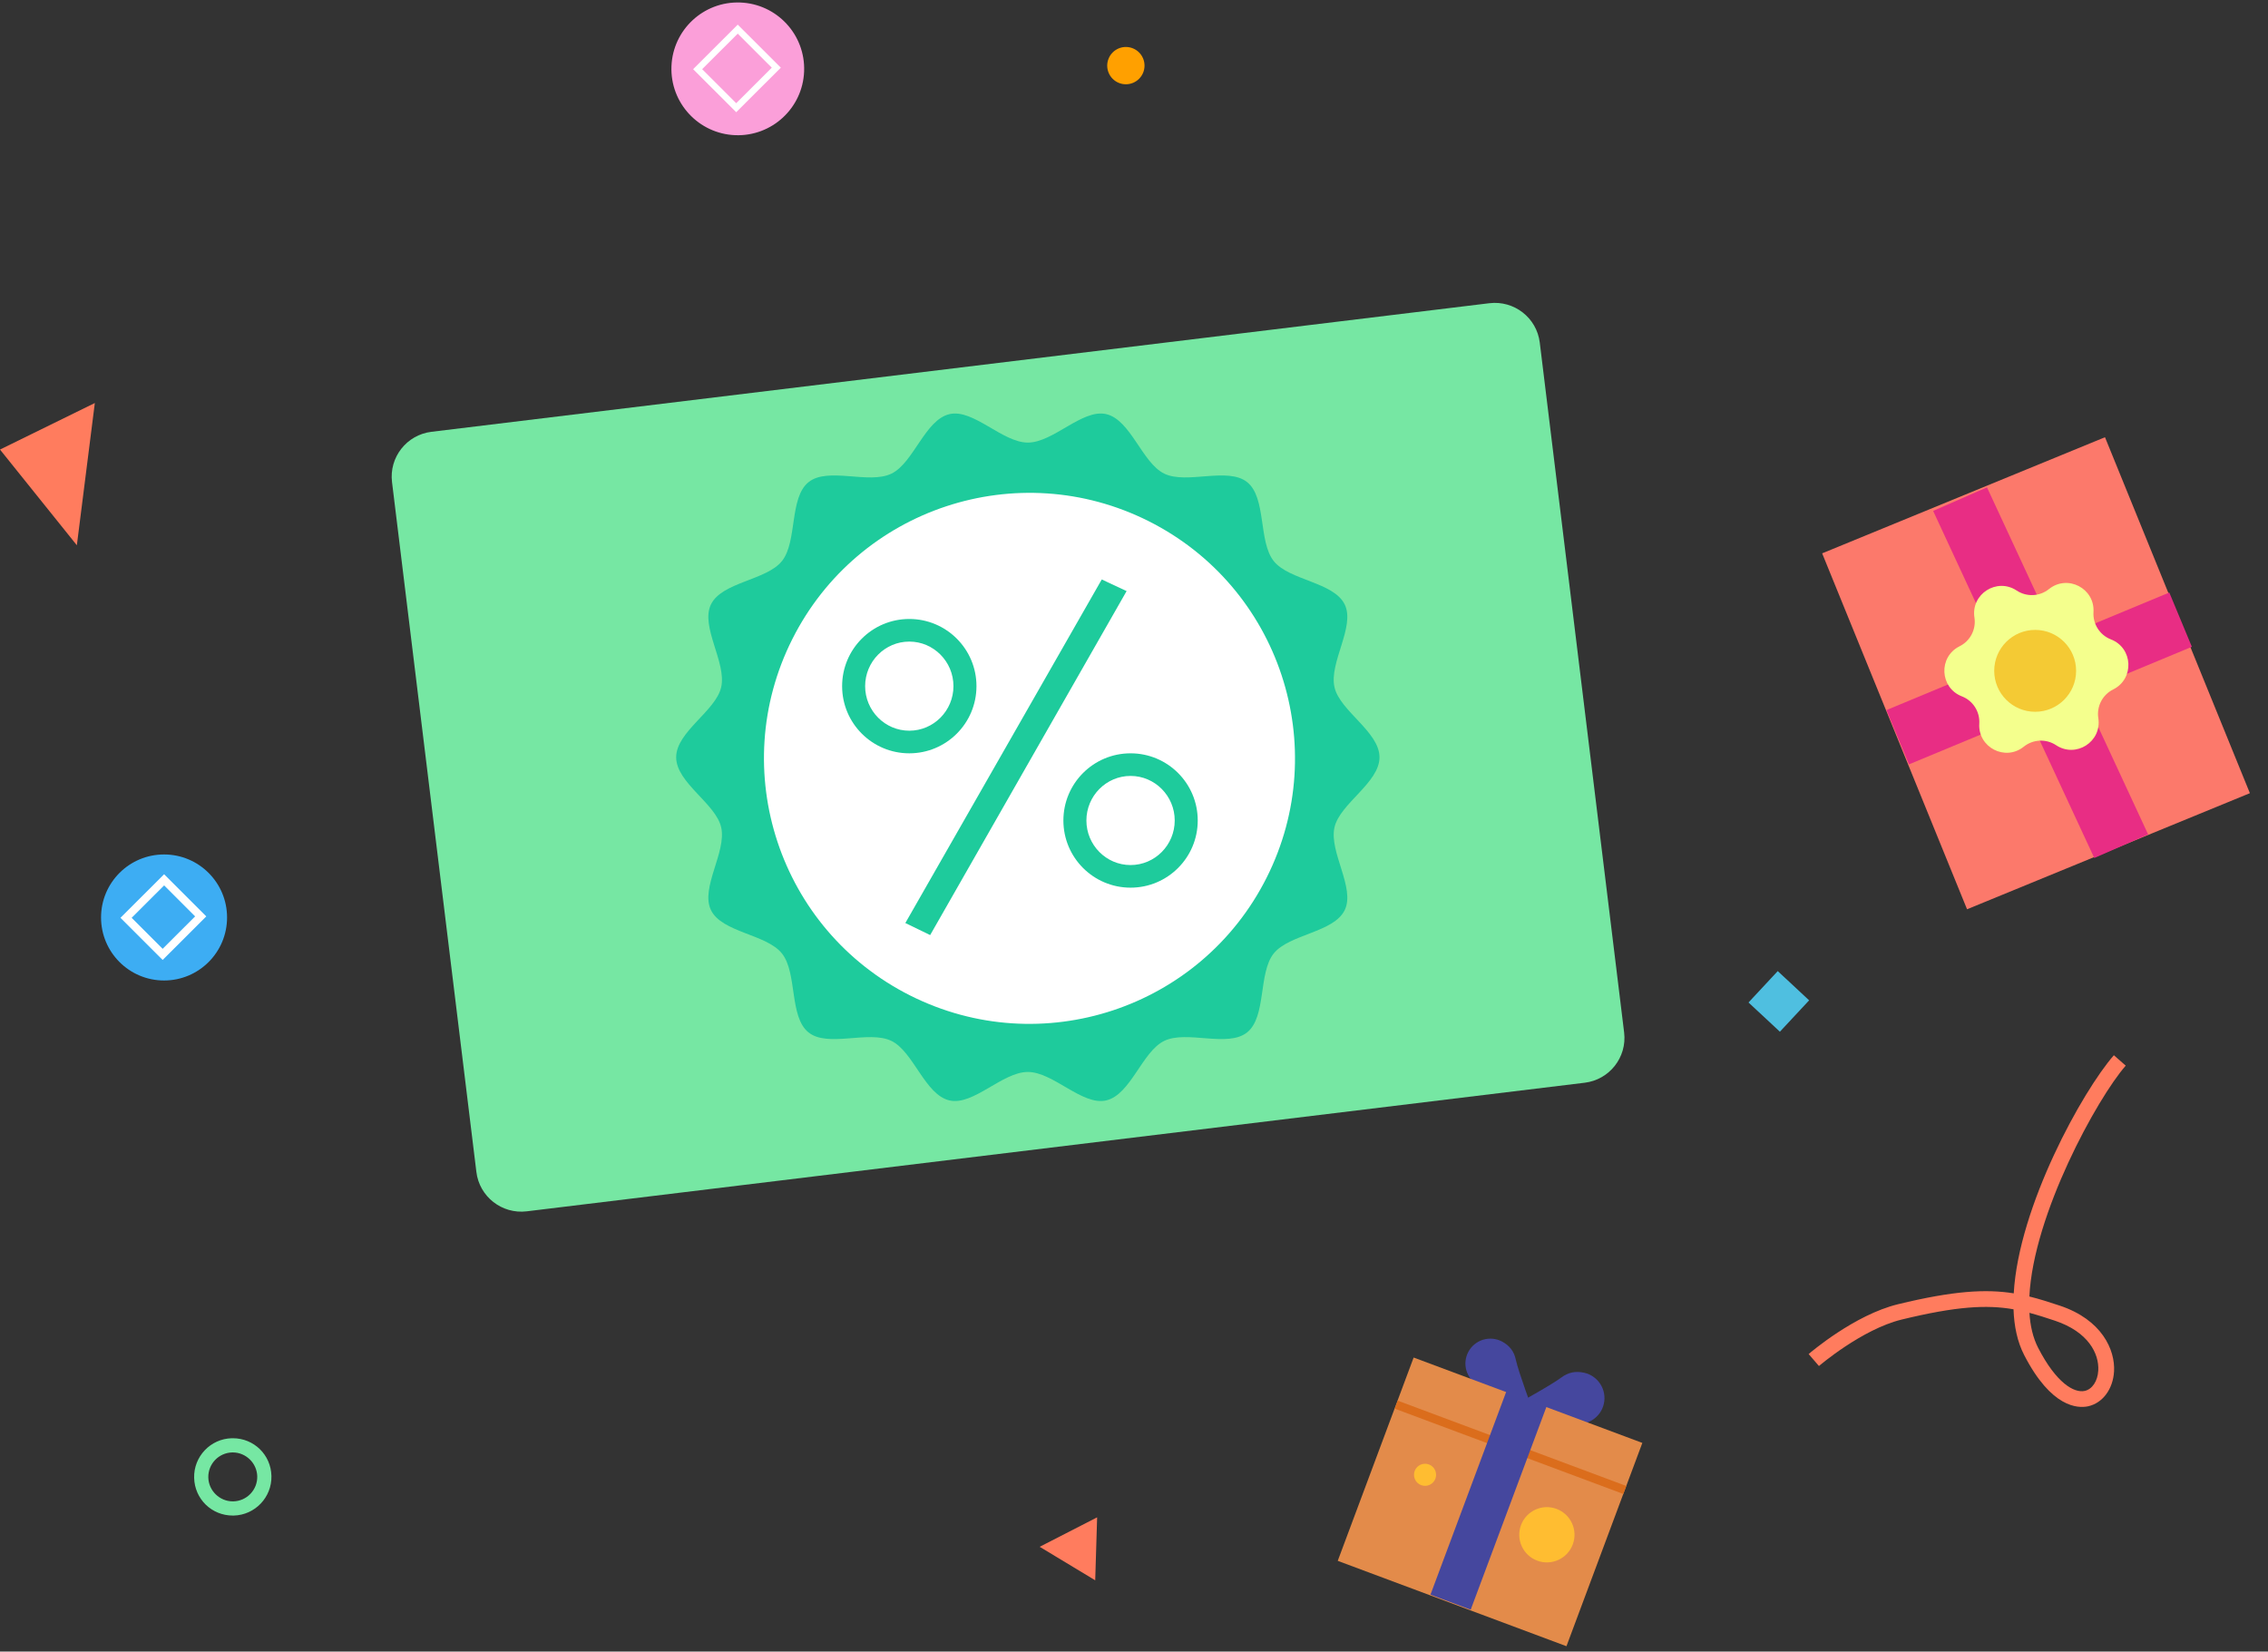 <svg width="287" height="209" viewBox="0 0 287 209" fill="none" xmlns="http://www.w3.org/2000/svg">
<rect x="0" y="0" width="287" height="209" fill="#333333" stroke="none"/>
<path d="M187.295 175.419L193.974 178.511C193.974 178.511 192.153 173.636 191.812 172.041C191.598 171.042 191.053 170.29 190.085 169.771C188.548 168.948 186.634 169.525 185.811 171.063C185.011 172.557 185.541 174.397 186.981 175.256L186.97 175.267L187.057 175.307C187.074 175.316 187.087 175.33 187.103 175.337C187.166 175.371 187.231 175.389 187.295 175.417L187.295 175.419Z" fill="#45479E"/>
<path d="M198.814 180.056L191.453 177.931C191.453 177.931 196.212 175.34 197.567 174.32C198.415 173.681 199.358 173.462 200.473 173.714C202.245 174.115 203.355 175.876 202.955 177.645C202.565 179.365 200.892 180.451 199.175 180.144L199.174 180.16L199.081 180.134C199.061 180.13 199.043 180.131 199.023 180.127C198.95 180.11 198.887 180.078 198.818 180.058L198.814 180.056Z" fill="#45479E"/>
<path d="M207.828 182.592L178.886 171.788L169.282 197.515L198.225 208.319L207.828 182.592Z" fill="#E38B4A"/>
<path d="M205.794 188.041L176.874 177.245L176.496 178.258L205.416 189.053L205.794 188.041Z" fill="#DB6D1C"/>
<path d="M195.711 177.97L190.62 176.069L181.016 201.795L186.108 203.696L195.711 177.97Z" fill="#45479E"/>
<path d="M199.023 195.439C198.347 197.248 196.334 198.167 194.525 197.491C192.716 196.815 191.797 194.802 192.473 192.993C193.149 191.183 195.162 190.264 196.971 190.941C198.78 191.617 199.699 193.629 199.023 195.439Z" fill="#FFBD31"/>
<path d="M181.64 187.116C181.37 187.84 180.563 188.206 179.841 187.937C179.117 187.667 178.751 186.86 179.02 186.138C179.29 185.414 180.096 185.048 180.819 185.317C181.543 185.587 181.909 186.393 181.64 187.116Z" fill="#FFBD31"/>
<path d="M284.708 100.372L248.917 115.063L230.581 70.022L266.372 55.328L284.708 100.372Z" fill="#FC796B"/>
<path d="M274.511 74.98L238.713 89.859L241.568 96.728L277.366 81.849L274.511 74.98Z" fill="#E82D84"/>
<path d="M265.018 108.574L244.625 64.652L251.44 61.671L271.833 105.593L265.018 108.574Z" fill="#E82D84"/>
<path d="M259.285 74.543C261.634 72.654 265.105 74.454 264.916 77.461C264.821 78.969 265.714 80.365 267.122 80.911C269.931 82.001 270.108 85.906 267.41 87.245C266.057 87.918 265.296 89.388 265.528 90.882C265.989 93.86 262.696 95.966 260.186 94.301C258.928 93.465 257.274 93.54 256.095 94.487C253.749 96.375 250.276 94.575 250.465 91.568C250.559 90.061 249.667 88.665 248.259 88.118C245.449 87.028 245.272 83.123 247.97 81.784C249.323 81.111 250.084 79.641 249.852 78.147C249.392 75.169 252.685 73.063 255.194 74.728C256.453 75.564 258.107 75.49 259.282 74.543H259.285Z" fill="#F4FF8D"/>
<path d="M262.718 84.891C262.718 87.752 260.398 90.072 257.537 90.072C254.676 90.072 252.355 87.752 252.355 84.891C252.355 82.03 254.676 79.71 257.537 79.71C260.398 79.71 262.718 82.03 262.718 84.891Z" fill="#F4CA34"/>
<path d="M230.176 172.86L228.872 171.347C229.108 171.145 234.674 166.382 240.174 165.044C247.215 163.332 251.296 163.103 254.825 163.664C255.449 152.635 263.551 138.039 267.496 133.534L268.997 134.851C265.386 138.972 257.299 153.693 256.805 164.065C258.065 164.374 259.311 164.773 260.669 165.227C265.969 166.997 267.672 170.81 267.519 173.537C267.392 175.791 266.065 177.567 264.217 177.961C262.932 178.231 259.578 178.149 256.144 171.471C255.286 169.805 254.871 167.835 254.797 165.683C251.405 165.093 247.58 165.296 240.646 166.982C235.623 168.204 230.234 172.812 230.18 172.859L230.176 172.86ZM256.81 166.132C256.913 167.789 257.261 169.291 257.915 170.561C260.207 175.014 262.456 176.298 263.798 176.013C264.754 175.811 265.449 174.771 265.522 173.428C265.643 171.306 264.267 168.536 260.035 167.125C258.896 166.744 257.848 166.407 256.81 166.132Z" fill="#FF7C5E"/>
<path d="M228.933 126.586L224.961 122.886L221.262 126.858L225.233 130.557L228.933 126.586Z" fill="#4FBFE0"/>
<path d="M29.456 191.785C26.781 191.785 24.632 189.688 24.567 187.013C24.498 184.315 26.638 182.066 29.336 182H29.459C32.134 182 34.282 184.094 34.348 186.769C34.414 189.467 32.277 191.716 29.576 191.785H29.453H29.456ZM29.459 183.797H29.379C27.671 183.84 26.32 185.264 26.36 186.97C26.401 188.635 27.788 189.988 29.453 189.988H29.533C30.36 189.965 31.13 189.625 31.699 189.027C32.268 188.426 32.572 187.642 32.552 186.815C32.509 185.15 31.121 183.797 29.459 183.797Z" fill="#76E7A3"/>
<path d="M12 51L9.725 69L0 56.889L12 51Z" fill="#FF7C5E"/>
<path d="M138.835 192.01L138.592 199.978L131.565 195.738L138.835 192.01Z" fill="#FF7C5E"/>
<path d="M101.756 9.03C101.932 4.394 98.316 0.494 93.68 0.318C89.045 0.142 85.144 3.758 84.968 8.394C84.793 13.03 88.409 16.93 93.044 17.106C97.68 17.282 101.581 13.666 101.756 9.03Z" fill="#FB9FD9"/>
<path d="M93.161 14.2L87.711 8.753L93.356 3.117L98.809 8.564L93.161 14.2ZM88.853 8.753L93.161 13.059L97.664 8.564L93.356 4.258L88.853 8.753Z" fill="white"/>
<path d="M20.76 124.075C25.164 124.075 28.734 120.505 28.734 116.101C28.734 111.697 25.164 108.127 20.76 108.127C16.357 108.127 12.787 111.697 12.787 116.101C12.787 120.505 16.357 124.075 20.76 124.075Z" fill="#3DADF3"/>
<path d="M20.583 121.477L15.244 116.144L20.766 110.631L26.105 115.964L20.583 121.477ZM16.66 116.144L20.583 120.066L24.691 115.964L20.769 112.041L16.66 116.144Z" fill="white"/>
<path d="M143.374 10.485C144.579 9.987 145.151 8.606 144.652 7.401C144.153 6.197 142.772 5.625 141.568 6.124C140.364 6.623 139.792 8.004 140.29 9.208C140.789 10.412 142.17 10.984 143.374 10.485Z" fill="#FFA000"/>
<path d="M200.529 137.014L66.663 153.285C63.522 153.669 60.664 151.438 60.283 148.307L49.607 61.002C49.226 57.87 51.46 55.021 54.601 54.641L188.467 38.37C191.608 37.99 194.466 40.217 194.847 43.349L205.523 130.653C205.904 133.785 203.67 136.634 200.529 137.014Z" fill="#76E7A3"/>
<path d="M174.565 95.831C174.565 99.057 169.554 101.679 168.87 104.699C168.162 107.816 171.523 112.348 170.168 115.159C168.789 118.017 163.141 118.206 161.178 120.659C159.209 123.125 160.278 128.679 157.81 130.646C155.355 132.607 150.186 130.336 147.329 131.716C144.521 133.072 143.081 138.545 139.965 139.254C136.947 139.939 133.285 135.65 130.062 135.65C126.838 135.65 123.176 139.939 120.158 139.254C117.042 138.545 115.603 133.072 112.794 131.716C109.938 130.336 104.768 132.607 102.314 130.646C99.849 128.676 100.914 123.125 98.948 120.655C96.989 118.199 91.338 118.013 89.962 115.155C88.606 112.341 91.968 107.813 91.26 104.695C90.576 101.675 85.565 99.057 85.565 95.828C85.565 92.599 90.576 89.981 91.26 86.961C91.968 83.843 88.606 79.311 89.962 76.497C91.341 73.639 96.989 73.45 98.952 70.997C100.921 68.531 99.852 62.977 102.32 61.01C104.775 59.049 109.944 61.32 112.8 59.94C115.613 58.584 117.049 53.111 120.165 52.402C123.183 51.717 126.845 56.006 130.068 56.006C133.292 56.006 136.954 51.717 139.972 52.402C143.087 53.111 144.527 58.584 147.336 59.94C150.192 61.32 155.361 59.049 157.816 61.01C160.281 62.98 159.216 68.531 161.182 71.001C163.141 73.457 168.792 73.643 170.168 76.501C171.523 79.311 168.162 83.843 168.87 86.961C169.554 89.981 174.565 92.599 174.565 95.828V95.831Z" fill="#1ECB9C"/>
<path d="M160.288 111.055C168.621 94.479 161.939 74.287 145.363 65.954C128.787 57.62 108.595 64.302 100.261 80.878C91.928 97.454 98.61 117.647 115.186 125.98C131.762 134.313 151.955 127.631 160.288 111.055Z" fill="white"/>
<path d="M139.42 73.328L142.565 74.797L117.706 118.328L114.565 116.803L139.42 73.328Z" fill="#1ECB9C"/>
<path d="M143.065 98.189C146.146 98.189 148.653 100.72 148.653 103.828C148.653 106.936 146.146 109.467 143.065 109.467C139.984 109.467 137.477 106.936 137.477 103.828C137.477 100.72 139.984 98.189 143.065 98.189ZM143.065 95.328C138.37 95.328 134.565 99.134 134.565 103.828C134.565 108.522 138.37 112.328 143.065 112.328C147.76 112.328 151.565 108.522 151.565 103.828C151.565 99.134 147.76 95.328 143.065 95.328Z" fill="#1ECB9C"/>
<path d="M115.065 81.189C118.146 81.189 120.653 83.72 120.653 86.828C120.653 89.936 118.146 92.466 115.065 92.466C111.984 92.466 109.477 89.936 109.477 86.828C109.477 83.72 111.984 81.189 115.065 81.189ZM115.065 78.328C110.37 78.328 106.565 82.134 106.565 86.828C106.565 91.522 110.37 95.328 115.065 95.328C119.76 95.328 123.565 91.522 123.565 86.828C123.565 82.134 119.76 78.328 115.065 78.328Z" fill="#1ECB9C"/>
</svg>
